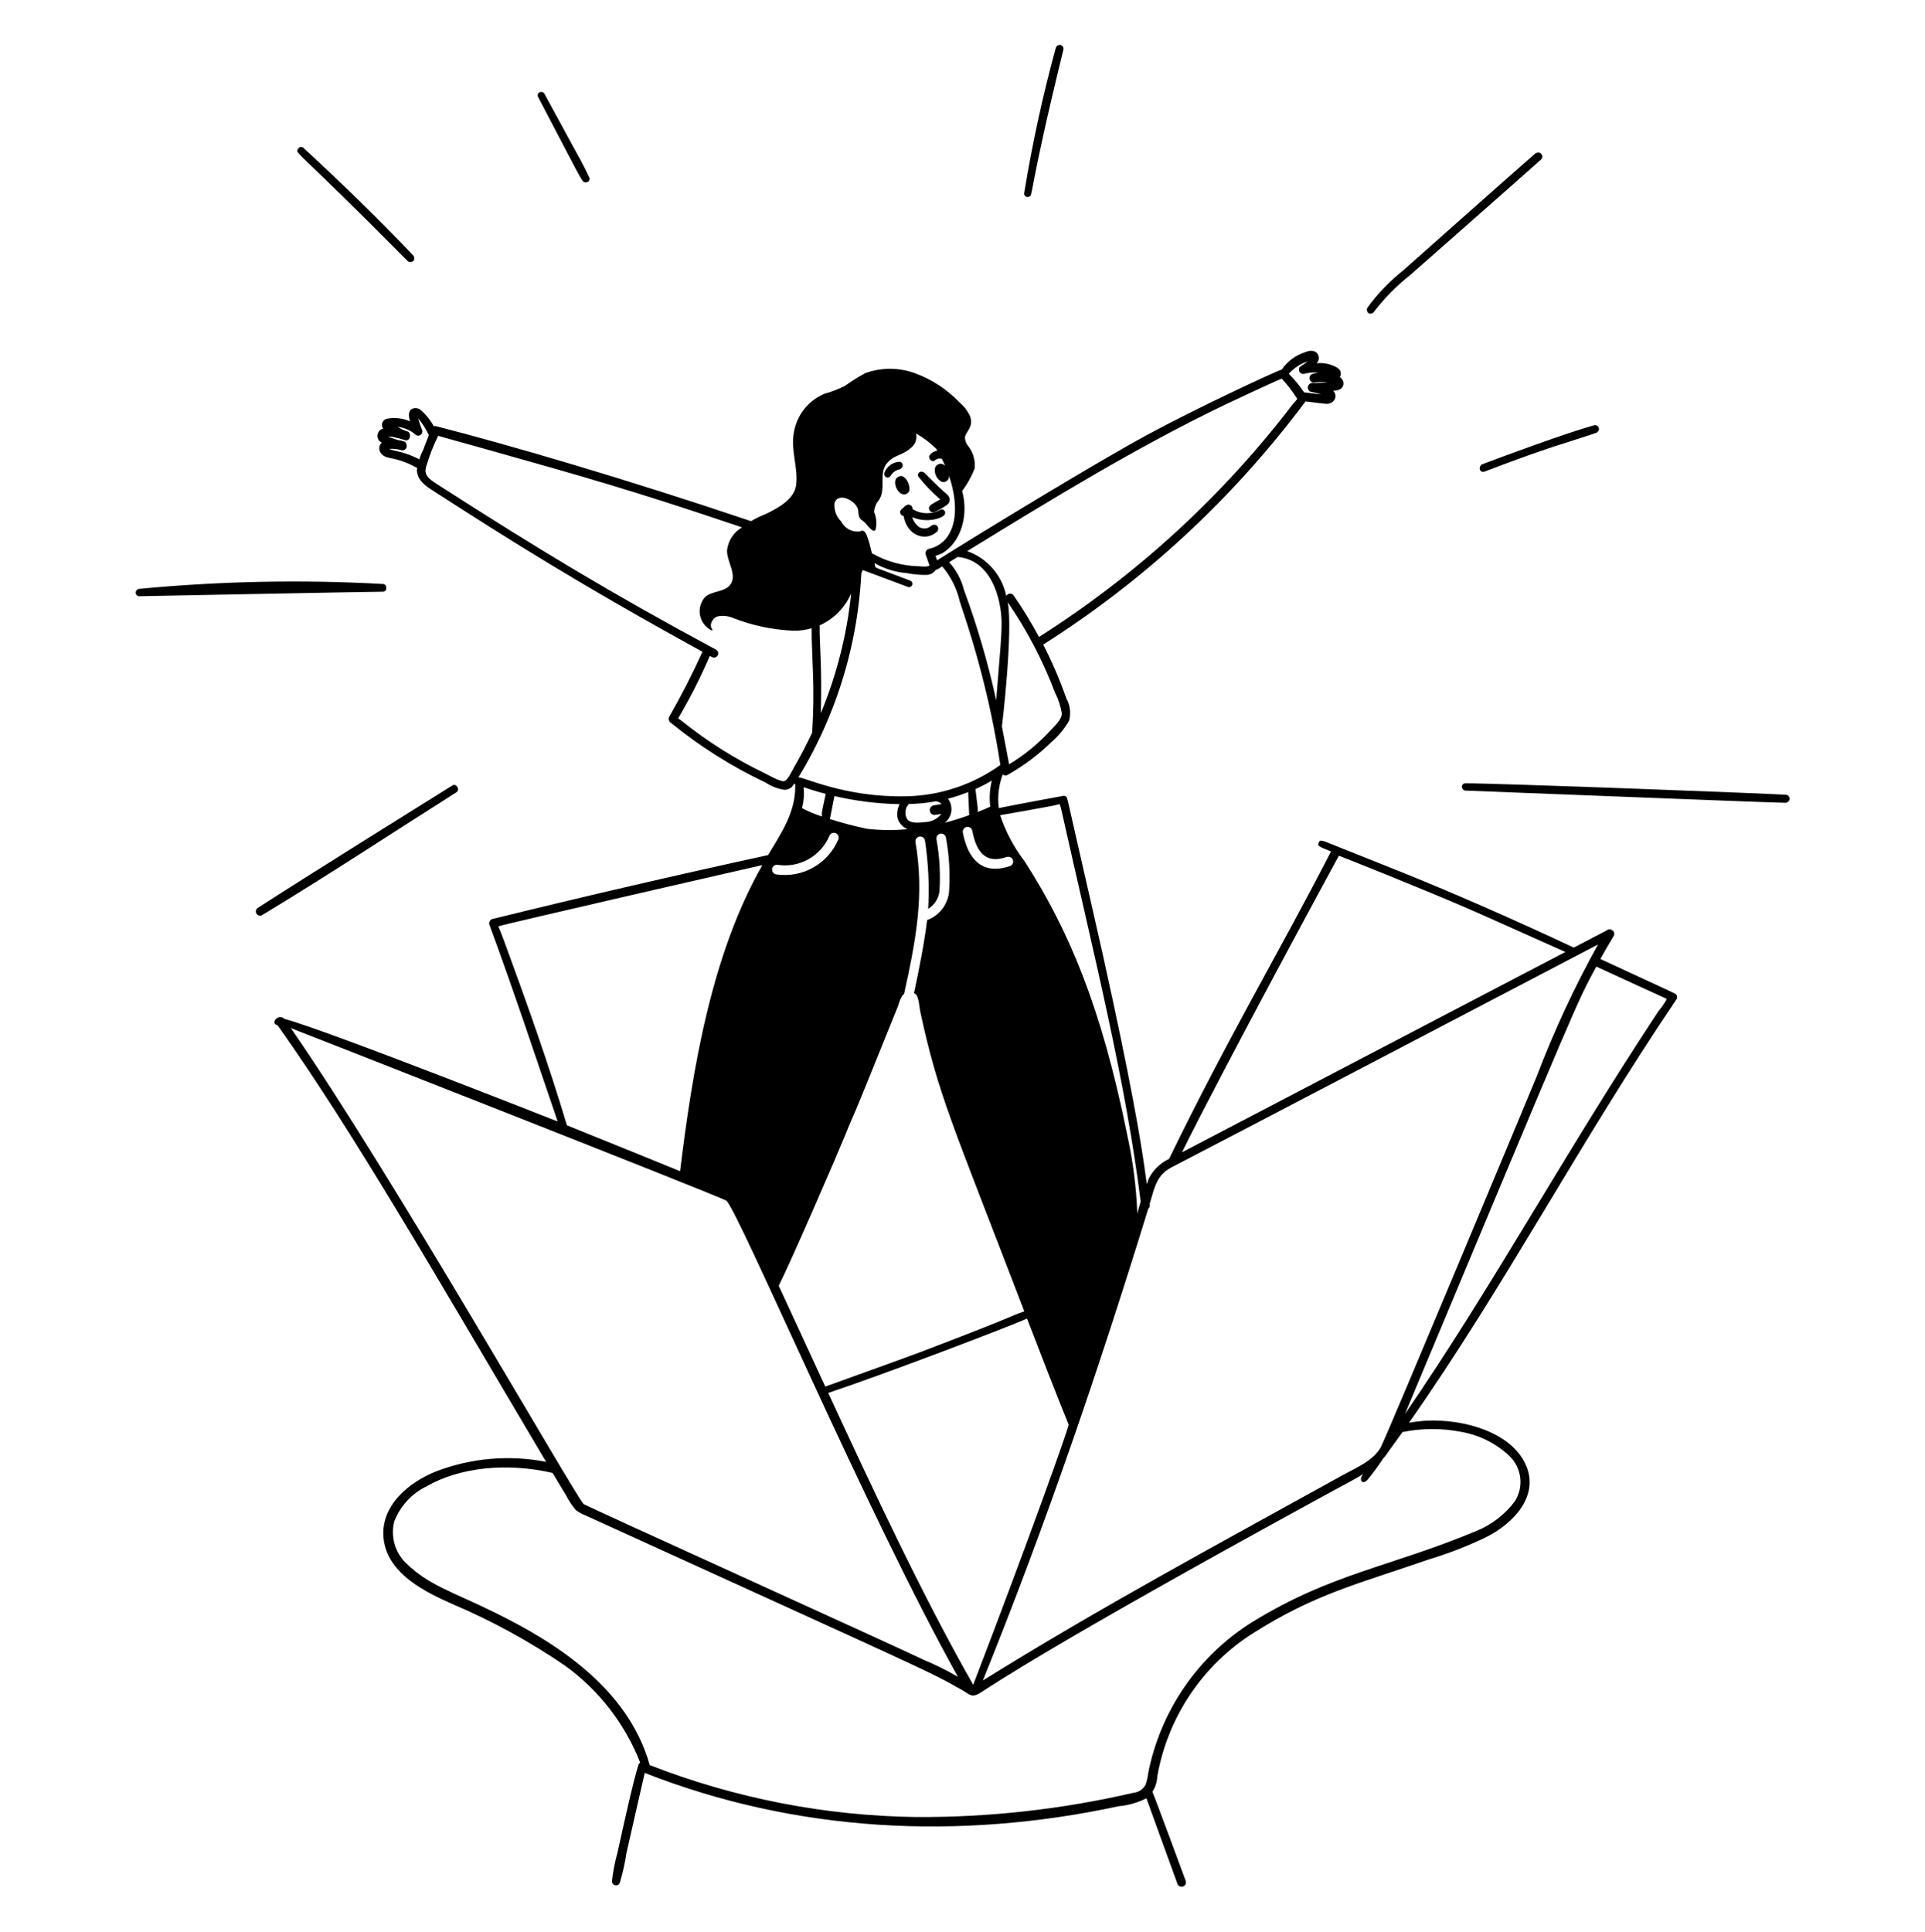 <svg width="287" height="288" viewBox="0 0 287 288" fill="none" xmlns="http://www.w3.org/2000/svg">
<path d="M134.782 73.71C134.961 73.711 135.135 73.654 135.279 73.548C135.423 73.442 135.529 73.292 135.582 73.121C135.628 72.577 135.488 72.034 135.186 71.58C134.848 71.102 134.468 70.759 133.844 71.125C132.936 71.658 133.749 73.71 134.782 73.71Z" fill="black"/>
<path d="M137.061 71.229C137.993 72.402 139.039 73.48 140.182 74.447C138.994 75.127 138.499 75.311 138.496 75.787C138.504 75.941 138.563 76.088 138.664 76.204C138.749 76.28 138.852 76.334 138.963 76.359C139.074 76.384 139.19 76.38 139.299 76.348C139.961 76.049 140.594 75.688 141.188 75.269C141.314 75.183 141.417 75.067 141.488 74.931C141.558 74.795 141.595 74.644 141.594 74.49C141.582 73.948 141.079 73.578 140.81 73.383C139.786 72.489 138.834 71.461 137.797 70.461C137.668 70.37 137.514 70.319 137.356 70.317C137.25 70.317 137.147 70.351 137.061 70.413C136.975 70.476 136.911 70.564 136.879 70.665C136.846 70.767 136.846 70.876 136.878 70.977C136.911 71.078 136.975 71.166 137.061 71.229Z" fill="black"/>
<path d="M140.162 76.011C139.525 76.359 138.808 76.531 138.083 76.51C137.358 76.488 136.652 76.273 136.038 75.887C136.048 75.802 136.04 75.716 136.013 75.635C135.986 75.555 135.942 75.481 135.883 75.419C135.825 75.357 135.753 75.309 135.674 75.279C135.595 75.248 135.51 75.236 135.425 75.242C135.108 75.242 134.994 75.402 134.382 75.942C134.301 76.016 134.244 76.112 134.217 76.218C134.191 76.325 134.195 76.436 134.231 76.54C134.266 76.644 134.331 76.735 134.417 76.802C134.503 76.87 134.607 76.91 134.716 76.919C135.19 79.825 137.971 80.856 139.72 79.251C140.17 78.722 139.594 77.877 138.83 78.387C138.572 78.631 138.236 78.774 137.881 78.791C137.527 78.808 137.179 78.697 136.899 78.479C136.466 78.117 136.149 77.634 135.989 77.092C138.095 78.046 140.554 77.291 140.858 76.683C140.909 76.587 140.928 76.476 140.911 76.367C140.893 76.259 140.842 76.159 140.763 76.083C140.684 76.007 140.583 75.959 140.474 75.946C140.366 75.933 140.256 75.956 140.162 76.011Z" fill="black"/>
<path d="M133.819 70.049C134.766 69.956 134.752 68.944 134.155 68.84C133.652 68.853 133.165 69.016 132.755 69.308C132.345 69.6 132.03 70.008 131.852 70.48C131.819 70.569 131.811 70.665 131.829 70.758C131.846 70.851 131.888 70.938 131.95 71.01C132.012 71.081 132.091 71.135 132.181 71.165C132.271 71.195 132.367 71.2 132.459 71.18C132.848 71.089 132.727 70.748 133.366 70.294C133.506 70.193 133.658 70.111 133.819 70.049Z" fill="black"/>
<path d="M68.043 118.119C68.627 117.753 68.053 116.722 67.449 117.098C64.55 118.915 45.12 131.007 38.386 135.386C38.261 135.482 38.178 135.622 38.151 135.778C38.125 135.934 38.158 136.094 38.244 136.226C38.33 136.358 38.463 136.453 38.615 136.492C38.768 136.53 38.929 136.51 39.068 136.434C48.79 130.573 58.36 124.252 68.043 118.119Z" fill="black"/>
<path d="M57.077 88.218C57.15 88.222 57.224 88.209 57.292 88.18C57.36 88.152 57.42 88.108 57.469 88.053C57.517 87.997 57.553 87.931 57.572 87.86C57.592 87.789 57.595 87.714 57.582 87.642C57.592 87.573 57.588 87.503 57.57 87.436C57.551 87.369 57.519 87.306 57.476 87.252C57.432 87.198 57.378 87.153 57.317 87.121C57.255 87.089 57.188 87.07 57.118 87.066C44.983 86.394 32.813 86.638 20.714 87.796C20.584 87.814 20.465 87.879 20.378 87.977C20.29 88.076 20.241 88.202 20.238 88.334C20.234 88.465 20.277 88.594 20.36 88.697C20.442 88.799 20.558 88.869 20.687 88.894C20.687 88.894 55.866 88.202 57.077 88.218Z" fill="black"/>
<path d="M60.776 38.913C60.847 38.973 60.93 39.017 61.019 39.041C61.108 39.066 61.201 39.07 61.292 39.055C61.384 39.039 61.47 39.004 61.546 38.951C61.622 38.898 61.686 38.829 61.732 38.749C61.774 38.639 61.785 38.519 61.765 38.403C61.745 38.287 61.694 38.178 61.617 38.088C56.682 32.903 51.317 27.647 45.231 22.041C45.174 21.988 45.105 21.949 45.031 21.927C44.956 21.905 44.877 21.901 44.801 21.915C44.724 21.929 44.652 21.961 44.59 22.008C44.528 22.054 44.477 22.115 44.442 22.185C44.032 23.009 43.637 21.616 60.776 38.913Z" fill="black"/>
<path d="M82.445 18.697C86.86 27.119 86.8 27.177 87.278 27.177H87.409C87.5 27.177 87.589 27.151 87.667 27.104C87.745 27.056 87.808 26.988 87.851 26.907C87.893 26.826 87.913 26.735 87.908 26.644C87.903 26.552 87.873 26.464 87.822 26.388C87.084 24.779 86.205 23.202 85.355 21.674C85.078 21.178 81.778 15.08 81.172 13.976C81.124 13.885 81.05 13.811 80.96 13.763C80.87 13.714 80.767 13.694 80.665 13.705C80.579 13.705 80.495 13.728 80.42 13.771C80.345 13.813 80.282 13.875 80.237 13.948C80.193 14.023 80.168 14.107 80.165 14.193C80.162 14.28 80.181 14.365 80.221 14.442C80.953 15.859 81.702 17.279 82.445 18.697Z" fill="black"/>
<path d="M153.386 29.333C154.146 29.035 153.084 29.679 158.552 7.375C158.571 7.27 158.562 7.163 158.525 7.064C158.487 6.965 158.423 6.878 158.34 6.813C158.257 6.748 158.157 6.707 158.052 6.695C157.947 6.683 157.841 6.701 157.745 6.745C157.59 6.822 157.471 6.957 157.414 7.121C155.465 14.254 153.892 21.484 152.701 28.783C152.686 28.872 152.695 28.963 152.726 29.047C152.758 29.131 152.812 29.205 152.882 29.261C152.952 29.317 153.035 29.353 153.124 29.366C153.212 29.379 153.303 29.367 153.386 29.333Z" fill="black"/>
<path d="M204.8 46.548C206.383 44.463 208.226 42.59 210.283 40.975C210.283 40.975 226.58 26.63 229.722 23.813C230.26 23.348 229.736 22.398 228.898 22.882C225.995 25.389 209.215 40.306 209.215 40.306C207.191 41.907 205.394 43.778 203.873 45.867C203.793 46.005 203.768 46.169 203.802 46.325C203.837 46.48 203.93 46.617 204.061 46.708C204.185 46.762 204.323 46.776 204.456 46.748C204.589 46.719 204.709 46.649 204.8 46.548Z" fill="black"/>
<path d="M220.951 69.224C220.762 69.294 220.683 69.493 220.625 69.724C220.603 69.813 220.605 69.907 220.632 69.995C220.659 70.083 220.709 70.162 220.778 70.224C220.847 70.285 220.931 70.326 221.021 70.343C221.112 70.36 221.205 70.351 221.291 70.318C231.569 66.386 233.372 66.115 238.02 64.514C238.161 64.443 238.274 64.327 238.34 64.184C238.382 64.087 238.395 63.98 238.38 63.876C238.365 63.771 238.322 63.673 238.255 63.591C238.188 63.51 238.1 63.449 238.001 63.414C237.902 63.379 237.795 63.373 237.692 63.395C233.634 64.511 224.85 67.754 220.951 69.224Z" fill="black"/>
<path d="M266.431 118.511C266.098 118.38 221.713 116.716 218.447 116.783C218.359 116.785 218.273 116.81 218.198 116.856C218.123 116.902 218.061 116.967 218.019 117.044C217.976 117.121 217.955 117.208 217.957 117.296C217.958 117.385 217.983 117.471 218.028 117.546C218.067 117.638 218.131 117.716 218.212 117.773C218.293 117.829 218.389 117.862 218.487 117.866C222.723 118.01 264.232 119.685 266.207 119.685C266.346 119.682 266.481 119.632 266.588 119.541C266.694 119.451 266.767 119.327 266.793 119.189C266.819 119.052 266.798 118.909 266.732 118.786C266.666 118.662 266.559 118.565 266.431 118.511Z" fill="black"/>
<path d="M249.899 148.26C249.779 148.116 250.462 148.461 238.596 142.971C239.25 141.796 239.927 140.631 240.626 139.476C240.679 139.333 240.682 139.177 240.637 139.032C240.592 138.888 240.5 138.762 240.376 138.675C240.252 138.588 240.103 138.544 239.952 138.551C239.8 138.558 239.656 138.615 239.54 138.712L234.64 141.274C225.599 137.036 217.289 133.392 209.275 130.146C206.007 128.827 197.34 125.394 197.311 125.375L197.299 125.397C196.776 125.244 196.725 125.358 196.614 125.633C196.413 126.133 196.441 126.123 198.442 126.94C190.529 142.3 183.087 154.691 174.298 172.777C172.988 173.39 171.921 174.426 171.267 175.719C170.382 177.973 172.622 177.986 162.657 134.554C158.863 118.014 159.159 118.943 158.963 118.781C158.878 118.71 158.775 118.664 158.666 118.648C158.556 118.631 158.444 118.645 158.342 118.688C158.342 118.688 151.425 119.954 148.908 120.476C148.693 118.779 148.897 117.055 149.504 115.456C149.602 115.548 149.728 115.604 149.862 115.615C149.996 115.626 150.13 115.591 150.241 115.517C152.628 114.17 154.83 112.517 156.792 110.599C157.825 109.706 158.702 108.645 159.387 107.462C159.696 106.337 159.55 105.136 158.981 104.119C158.019 101.369 156.868 98.689 155.537 96.099C170.665 86.508 183.917 74.223 194.64 59.848C195.036 59.897 197.562 60.211 197.74 60.211C198.987 60.211 199.505 59.011 198.76 58.265C199.294 58.248 200.122 58.133 200.281 57.348C200.317 57.13 200.286 56.906 200.19 56.707C200.095 56.507 199.941 56.342 199.749 56.234C199.819 56.122 199.867 55.998 199.888 55.868C199.91 55.738 199.906 55.605 199.875 55.477C199.845 55.349 199.789 55.228 199.712 55.122C199.634 55.016 199.536 54.926 199.423 54.858C198.486 54.285 197.386 54.04 196.295 54.161C196.424 54.037 196.52 53.883 196.575 53.713C196.629 53.542 196.642 53.361 196.61 53.184C196.578 53.008 196.503 52.843 196.392 52.702C196.281 52.562 196.137 52.451 195.974 52.38C195.538 52.241 195.065 52.279 194.658 52.487C193.206 52.928 191.947 53.851 191.087 55.105C190.499 55.224 178.709 60.675 170.997 64.853C163.377 68.989 146.331 79.367 139.723 83.533C139.634 83.317 139.531 83.059 139.472 82.871C139.787 82.776 140.097 82.664 140.4 82.534C143.308 80.832 144.239 77.023 143.613 73.908C143.569 73.673 143.498 73.447 143.448 73.214C144.217 72.178 144.844 71.044 145.314 69.842C145.377 69.233 145.32 68.619 145.145 68.033C144.97 67.447 144.681 66.902 144.295 66.429C144.024 66.077 143.873 65.647 143.864 65.202C143.965 64.319 145.443 63.49 144.438 61.677C144.101 61.053 143.649 60.499 143.105 60.045C141.231 58.068 138.925 56.555 136.368 55.624C133.99 54.772 131.391 54.772 129.014 55.624C127.965 56.194 126.953 56.829 125.983 57.524C125.017 58.018 124.003 58.41 122.956 58.693C121.754 59.188 120.7 59.985 119.893 61.007C119.087 62.029 118.556 63.242 118.351 64.529C117.877 67.178 119.017 69.713 118.7 72.305C118.449 74.347 116.203 75.668 114.039 76.69C113.322 76.961 112.632 77.299 111.977 77.698C93.156 71.362 75.909 66.331 65.126 63.568C64.983 63.507 64.823 63.503 64.678 63.559C64.16 62.615 63.476 61.773 62.661 61.072C62.485 60.952 62.282 60.878 62.071 60.857C61.86 60.836 61.647 60.868 61.451 60.951C60.807 61.284 60.937 62.116 61.134 62.814C60.057 62.347 58.866 62.211 57.713 62.426C57.557 62.453 57.412 62.52 57.289 62.62C57.167 62.72 57.072 62.849 57.013 62.996C56.954 63.143 56.933 63.303 56.953 63.46C56.972 63.617 57.031 63.767 57.124 63.894C56.9 63.95 56.698 64.074 56.547 64.249C56.396 64.425 56.304 64.643 56.282 64.874C56.261 65.105 56.312 65.337 56.428 65.537C56.544 65.738 56.72 65.897 56.931 65.993C56.718 66.177 56.583 66.436 56.552 66.716C56.52 66.996 56.594 67.278 56.76 67.506C57.562 68.667 58.673 67.826 62.213 69.768C62.2 69.85 62.171 69.922 62.158 70.004C62.158 71.614 63.519 72.487 64.611 73.19C75.927 80.473 86.459 87.14 104.73 97.167C103.224 100.469 101.559 103.738 99.761 106.886C99.698 107.009 99.676 107.149 99.697 107.286C99.718 107.423 99.782 107.55 99.879 107.649C104.253 111.231 109.047 114.262 114.156 116.675C114.992 117.235 115.942 117.601 116.937 117.748C117.338 117.756 117.728 117.616 118.034 117.356C118.178 117.187 118.297 117.006 118.426 116.829C118.468 116.846 118.511 116.859 118.552 116.876C118.729 120.855 116.594 124.055 114.509 127.483C100.823 130.463 86.997 133.664 73.324 137.033C73.176 137.1 73.057 137.219 72.989 137.367C72.922 137.516 72.91 137.684 72.957 137.84C76.513 147.479 79.751 157.257 83.145 167.197C83.002 167.14 48.692 153.582 42.373 151.891C41.57 151.049 40.151 152.558 41.385 152.856C52.891 169.059 65.176 190.554 81.422 217.944C75.965 216.879 70.321 217.357 65.12 219.325C61.012 220.918 56.477 224.581 57.228 229.669C57.964 234.709 63.463 237.386 67.573 239.193C73.38 241.669 78.934 244.707 84.154 248.265C89.236 251.906 93.159 256.947 95.448 262.777C95.33 262.847 95.241 262.955 95.195 263.084C94.383 265.592 92.712 273.263 92.075 276.161C91.678 277.575 91.397 279.02 91.237 280.481C91.239 280.628 91.294 280.771 91.392 280.881C91.49 280.991 91.625 281.062 91.772 281.08C91.918 281.097 92.066 281.061 92.188 280.977C92.309 280.893 92.396 280.768 92.433 280.624C92.856 279.2 93.178 277.748 93.398 276.279C93.703 274.85 95.846 265.559 96.125 264.314C118.654 273.164 142.953 274.408 166.796 269.28C168.233 269.153 169.633 268.752 170.92 268.098C171.248 269.05 175.548 280.855 175.548 280.855C175.606 281.019 175.727 281.152 175.884 281.226C176.04 281.301 176.22 281.31 176.383 281.251C176.546 281.192 176.679 281.071 176.753 280.914C176.827 280.757 176.836 280.576 176.778 280.413C176.778 280.413 172.412 268.562 171.811 267.124C172.259 266.441 172.512 265.647 172.54 264.829C173.305 260.478 174.967 256.335 177.419 252.665C179.871 248.995 183.06 245.879 186.781 243.517C196.09 237.594 202.676 236.084 213.003 232.495C215.9 231.624 218.726 230.529 221.455 229.221C225.72 227.128 229.749 222.819 227.314 218.042C224.945 213.392 218.067 211.545 212.693 211.803C211.813 211.853 210.938 211.957 210.071 212.114C224.392 191.69 235.396 170.498 249.902 149.056C249.995 148.944 250.045 148.803 250.044 148.657C250.044 148.512 249.993 148.371 249.899 148.26ZM199.608 127.583C199.752 127.583 212.465 132.673 218.876 135.458C221.925 136.783 231.627 141.148 233.381 141.928L176.226 171.791C182.506 159.071 199.517 127.727 199.608 127.583ZM171.175 180.239C171.255 180.167 171.319 180.078 171.362 179.978C171.405 179.879 171.427 179.772 171.425 179.663C171.425 179.604 171.408 179.544 171.401 179.485C172.174 176.906 172.454 175.14 174.771 173.975C177.281 172.714 238.105 140.884 238.25 140.808C234.737 147.137 231.682 153.71 229.106 160.478C228.389 162.241 206.981 213.569 205.859 215.781C204.667 217.833 202.181 218.821 200.091 219.976C181.856 230.069 164.017 239.651 146.541 250.539C155.953 227.249 163.785 204.248 171.18 180.241L171.175 180.239ZM133.811 121.983C133.926 122.348 134.118 122.683 134.375 122.967C134.632 123.25 134.946 123.474 135.297 123.624C133.297 123.813 131.283 123.794 129.286 123.568C127.413 123.177 125.56 122.691 123.736 122.114L124.407 118.685C127.594 119.424 130.849 119.828 134.119 119.889C133.791 120.534 133.683 121.27 133.811 121.983ZM139.338 121.502C139.68 121.464 140.019 121.409 140.354 121.336C140.055 121.719 139.673 122.028 139.238 122.241C138.802 122.454 138.324 122.565 137.839 122.566C137.13 122.652 135.811 122.815 135.287 122.18C135.06 121.827 134.956 121.408 134.993 120.99C135.029 120.571 135.203 120.177 135.488 119.869C136.862 119.841 138.231 119.703 139.582 119.457C139.604 119.457 139.625 119.486 139.647 119.487C139.927 119.52 140.183 119.659 140.364 119.876L139.216 120.072C139.039 120.102 138.879 120.198 138.769 120.34C138.659 120.483 138.606 120.662 138.621 120.842C138.636 121.022 138.718 121.19 138.851 121.312C138.983 121.434 139.157 121.502 139.337 121.502H139.338ZM133.897 149.956C134.009 149.512 134.375 148.414 134.784 148.191C136.556 140.193 137.843 133.4 136.488 125.555C136.456 125.367 136.499 125.173 136.609 125.017C136.719 124.861 136.886 124.755 137.073 124.722C137.261 124.69 137.454 124.733 137.609 124.843C137.765 124.953 137.871 125.121 137.903 125.309C138.414 128.679 138.574 132.093 138.38 135.496C138.837 135.215 139.226 134.835 139.518 134.383C139.809 133.932 139.995 133.42 140.063 132.886C140.233 130.296 140.084 127.695 139.62 125.142C139.601 125.048 139.601 124.951 139.62 124.857C139.639 124.764 139.676 124.674 139.73 124.595C139.783 124.516 139.852 124.448 139.932 124.396C140.012 124.344 140.102 124.308 140.196 124.291C140.29 124.274 140.386 124.276 140.48 124.297C140.573 124.318 140.661 124.358 140.739 124.413C140.816 124.469 140.882 124.539 140.933 124.62C140.983 124.702 141.017 124.792 141.032 124.887C141.529 127.593 141.681 130.351 141.482 133.095C141.363 134.009 140.996 134.872 140.422 135.591C139.847 136.309 139.087 136.856 138.223 137.17C137.847 140.347 136.988 144.709 136.266 148.087C136.306 148.097 136.345 148.11 136.384 148.124C136.991 148.368 137.065 150.209 137.203 150.833C139.904 163.306 141.835 167.105 152.715 195.503C150.207 196.367 152.41 195.781 137.648 201.417C134.903 202.466 125.149 205.946 123.044 206.718C122.141 204.762 117.536 194.766 116.107 191.694C118.087 187.724 124.759 172.282 125.676 170.038C128.9 162.154 124.723 172.738 133.897 149.956ZM141.337 119.078C142.359 118.811 143.363 118.481 144.344 118.089L144.5 121.526C143.285 121.958 142.072 122.356 140.867 122.668C141.396 122.25 141.742 121.64 141.83 120.969C141.918 120.298 141.741 119.62 141.337 119.078ZM153.123 196.573C155.151 201.858 157.201 207.137 159.324 212.387C159.395 212.714 153.417 229.51 145.097 251.181C137.668 238.169 130.236 222.271 123.482 207.665C131.552 204.984 150.65 197.711 153.123 196.573ZM157.467 120.014C157.637 119.96 157.81 119.916 157.985 119.88C158.119 120.237 158.223 120.604 158.296 120.977C163.268 143.187 167.797 161.031 170.063 179.139C169.875 179.734 169.726 180.333 169.561 180.93C169.414 177.029 168.921 173.149 168.086 169.336C164.175 149.896 159.243 138.548 152.833 128.504C151.213 126.409 149.956 124.055 149.115 121.54C149.647 121.45 156.954 120.167 157.467 120.014ZM149.901 127.819C150.021 127.762 150.151 127.732 150.283 127.73C150.415 127.728 150.546 127.755 150.666 127.809C150.803 127.879 150.913 127.991 150.981 128.129C151.05 128.266 151.072 128.422 151.046 128.574C151.019 128.725 150.945 128.864 150.834 128.971C150.723 129.077 150.582 129.144 150.429 129.164C146.463 130.443 144.308 128.133 143.553 124.131C143.518 123.943 143.558 123.749 143.666 123.592C143.773 123.434 143.938 123.325 144.126 123.29C144.313 123.255 144.506 123.295 144.663 123.403C144.82 123.511 144.928 123.677 144.964 123.865C145.548 126.962 146.915 128.8 149.901 127.819ZM147.64 120.266C147.006 120.554 146.373 120.826 145.74 121.075C145.822 120.643 145.817 120.871 145.434 117.64C146.269 117.263 147.084 116.841 147.874 116.377C147.556 117.647 147.476 118.966 147.64 120.266ZM157.289 103.247C157.794 104.23 158.139 105.288 158.31 106.38C158.31 107.293 157.183 108.285 156.535 108.989C154.748 110.919 152.701 112.588 150.454 113.95C150.429 113.806 149.403 108.425 149.373 108.278C149.422 108.134 151.065 94.022 150.246 89.784C153.126 93.97 155.491 98.491 157.289 103.247ZM195.002 53.855C193.844 54.761 193.805 54.582 193.69 54.863C193.646 54.988 193.639 55.123 193.669 55.252C193.7 55.382 193.767 55.499 193.863 55.591C193.941 55.657 194.034 55.705 194.133 55.729C194.233 55.754 194.336 55.756 194.437 55.735C195.132 55.55 195.855 55.488 196.572 55.551C196.28 55.59 195.992 55.654 195.711 55.743C195.555 55.785 195.42 55.885 195.332 56.022C195.245 56.158 195.212 56.323 195.239 56.483C195.265 56.644 195.351 56.788 195.478 56.889C195.605 56.99 195.765 57.039 195.926 57.029C196.561 56.94 197.205 56.94 197.84 57.029C198.117 57.036 197.932 57.041 195.975 57.115C194.857 56.861 194.639 58.323 195.544 58.435C196.027 58.524 196.503 58.648 196.968 58.807C196.583 58.762 194.896 58.548 194.424 58.497C193.76 57.496 192.996 56.567 192.142 55.724C192.914 54.861 193.901 54.219 195.002 53.865V53.855ZM182.675 60.319C182.819 60.25 190.962 56.411 191.107 56.467C191.975 57.39 192.748 58.398 193.413 59.477C193.215 59.735 193.002 59.982 192.778 60.218C182.296 73.95 169.475 85.713 154.908 94.962C153.767 92.831 152.506 90.766 151.13 88.779C151.067 88.687 150.981 88.613 150.88 88.564C150.78 88.516 150.669 88.494 150.558 88.502C150.447 88.509 150.34 88.545 150.247 88.607C150.154 88.668 150.078 88.753 150.028 88.853C149.714 87.328 149.012 85.91 147.99 84.738C146.969 83.566 145.663 82.679 144.199 82.164C156.573 74.563 169.37 66.708 182.675 60.319ZM142.782 83.035C147.868 83.494 149.29 89.371 149.326 92.781C149.326 95.07 149.158 96.433 148.524 104.397C147.303 98.807 145.698 93.308 143.719 87.941C143.328 86.406 142.569 84.99 141.508 83.817L142.782 83.035ZM139.516 84.966C139.833 84.871 139.788 84.872 140.483 84.446C141.766 85.964 142.666 87.77 143.107 89.711C143.653 91.421 144.599 94.031 145.908 98.822C147.275 103.83 148.356 108.914 149.144 114.047C145.057 116.981 140.183 118.608 135.16 118.715C125.927 118.931 119.702 115.753 119.029 115.904C120.607 113.33 121.998 110.645 123.19 107.869C126.255 100.776 128.026 93.187 128.417 85.466C128.458 85.375 128.595 85.057 128.622 84.987C138.53 88.688 128.932 85.093 135.332 87.499C135.394 87.525 135.461 87.537 135.528 87.537C135.595 87.536 135.662 87.522 135.723 87.495C135.785 87.468 135.841 87.429 135.887 87.38C135.933 87.331 135.969 87.273 135.993 87.21C136.017 87.147 136.027 87.079 136.025 87.012C136.022 86.945 136.006 86.878 135.977 86.817C135.948 86.756 135.907 86.702 135.857 86.657C135.807 86.612 135.749 86.578 135.685 86.556C129.945 84.396 130.789 84.737 130.493 84.532C130.473 84.377 130.443 84.223 130.404 84.072C130.404 84.027 130.383 83.994 130.377 83.952C131.851 84.799 133.494 85.307 135.187 85.441C136.165 85.641 137.163 85.731 138.162 85.71C138.429 85.702 138.69 85.63 138.924 85.501C139.158 85.372 139.358 85.188 139.508 84.966H139.516ZM122.56 121.732C121.53 121.403 120.529 120.986 119.57 120.485C119.844 119.466 119.927 118.405 119.812 117.356C120.896 117.737 121.996 118.067 123.113 118.357C122.539 121.052 122.481 121.103 122.56 121.732ZM124.414 75.031C124.931 73.214 127.81 74.703 127.952 76.116C127.942 76.514 128.026 76.908 128.196 77.268C128.437 77.61 128.646 77.534 129.17 78.16C129.58 78.65 130.318 79.533 130.54 78.934C130.751 78.072 130.673 77.165 130.318 76.352C130.351 75.684 130.607 75.046 131.045 74.542C132.136 72.893 131.012 70.775 132.117 69.207C133.331 67.666 134.336 68.111 135.96 66.645C136.234 66.394 136.433 66.072 136.538 65.715C136.643 65.359 136.648 64.98 136.554 64.62C137.663 65.238 138.68 66.009 139.577 66.91C139.635 67.002 139.693 67.096 139.749 67.189H139.73C139.295 67.251 138.9 67.48 138.629 67.827C138.272 68.285 138.916 68.979 139.347 68.667C139.497 68.527 139.68 68.428 139.878 68.379C140.051 68.34 140.232 68.347 140.402 68.4H140.417C140.594 68.749 140.766 69.1 140.921 69.46C140.824 69.343 140.699 69.253 140.557 69.199C140.416 69.144 140.263 69.127 140.113 69.149C139.963 69.171 139.821 69.23 139.7 69.323C139.58 69.415 139.485 69.537 139.424 69.676C139.338 70.037 139.357 70.416 139.481 70.766C139.605 71.117 139.828 71.423 140.122 71.649C140.249 71.764 140.408 71.836 140.578 71.855C140.747 71.875 140.919 71.84 141.068 71.757C141.217 71.674 141.337 71.546 141.41 71.391C141.483 71.236 141.506 71.061 141.475 70.893C142.419 73.672 142.92 77.175 141.485 79.647C141.17 80.203 140.74 80.684 140.224 81.059C139.707 81.433 139.117 81.692 138.492 81.818C138.403 81.841 138.319 81.883 138.246 81.939C138.173 81.996 138.113 82.067 138.068 82.147C138.023 82.228 137.995 82.317 137.985 82.409C137.975 82.501 137.984 82.594 138.011 82.682C138.272 83.451 138.441 83.879 138.585 84.308C138.327 84.541 137.476 84.465 137.006 84.422C134.606 84.378 132.253 83.743 130.154 82.573C129.945 82.455 130.07 82.737 129.829 81.863C129.692 81.193 129.5 80.536 129.255 79.899C129.177 79.731 128.894 78.819 128.25 79.225C127.684 79.308 127.106 79.21 126.598 78.946C126.09 78.681 125.678 78.263 125.42 77.75C125.061 77.401 124.784 76.976 124.61 76.505C124.436 76.035 124.369 75.531 124.414 75.031ZM126.904 88.461C126.271 94.608 124.746 100.628 122.378 106.333C122.583 99.259 122.163 96.041 122.215 93.229C124.32 92.288 125.995 90.586 126.904 88.461ZM62.517 68.475C61.481 67.926 60.375 67.522 59.23 67.274C58.806 67.196 58.39 67.078 57.988 66.921C58.626 66.872 59.268 66.94 59.881 67.123C59.998 67.147 60.119 67.139 60.231 67.097C60.343 67.056 60.442 66.984 60.515 66.89C60.588 66.795 60.634 66.682 60.646 66.563C60.658 66.444 60.637 66.323 60.584 66.216C60.571 66.12 60.53 66.031 60.468 65.958C60.405 65.885 60.323 65.831 60.231 65.804C59.923 65.711 59.608 65.641 59.29 65.594L57.866 65.118C58.183 65.075 58.505 65.103 58.809 65.199C59.331 65.299 59.846 65.435 60.349 65.607C61.188 65.895 61.394 64.55 60.756 64.321C60.239 64.174 59.748 63.945 59.304 63.641C60.232 63.748 61.112 64.114 61.843 64.698C61.936 64.822 62.072 64.907 62.225 64.937C62.378 64.966 62.536 64.938 62.669 64.858C62.802 64.777 62.9 64.65 62.945 64.501C62.99 64.352 62.979 64.191 62.913 64.05C62.684 63.504 62.494 62.942 62.346 62.368C62.977 63.129 63.512 63.965 63.939 64.856L63.113 67.016C62.873 67.485 62.674 67.973 62.517 68.475ZM118.463 114.258C118.119 114.849 117.478 116.335 116.925 116.456C116.324 116.588 114.606 115.559 113.884 115.216C109.566 113.132 105.496 110.566 101.751 107.567C101.223 107.207 101.114 107.06 101.09 107.119C102.865 104.111 104.447 100.992 105.825 97.782C105.936 97.841 106.045 97.906 106.157 97.963C106.306 98.039 106.479 98.053 106.638 98.002C106.797 97.951 106.929 97.838 107.006 97.69C107.083 97.545 107.1 97.376 107.052 97.22C107.005 97.063 106.898 96.932 106.754 96.855C91.112 88.448 80.116 81.791 65.205 72.209C63.859 71.345 63.126 70.762 63.565 69.473C64.021 67.926 64.61 66.422 65.325 64.977C65.469 65.002 80.665 69.27 82.363 69.767C94.889 73.341 102.74 75.97 110.633 78.621C110.022 78.973 109.502 79.463 109.114 80.053C108.725 80.643 108.48 81.315 108.397 82.017C108.319 83.755 110.023 85.745 108.827 87.23C108.017 88.261 106.244 88.094 105.168 88.958C104.829 89.319 104.58 89.754 104.439 90.23C104.299 90.705 104.272 91.207 104.36 91.695C104.448 92.183 104.65 92.643 104.947 93.039C105.245 93.435 105.632 93.755 106.075 93.973C106.094 93.989 106.118 93.996 106.143 93.993C106.167 93.991 106.19 93.978 106.205 93.96C106.22 93.94 106.228 93.916 106.225 93.891C106.222 93.867 106.21 93.845 106.191 93.829C105.665 93.229 106.191 92.175 106.946 91.908C107.771 91.734 108.63 91.828 109.397 92.179C112.211 93.265 115.182 93.889 118.194 94.026C119.146 94.057 120.097 93.935 121.011 93.665C120.992 98.119 121.557 102.449 121.077 109.253C120.241 111.023 119.365 112.715 118.463 114.258ZM115.893 128.929C117.49 129.182 119.126 128.889 120.538 128.098C121.949 127.308 123.056 126.064 123.68 124.567C123.762 124.4 123.906 124.271 124.081 124.208C124.256 124.145 124.449 124.153 124.618 124.229C124.788 124.306 124.921 124.446 124.99 124.619C125.059 124.793 125.058 124.987 124.987 125.159C124.234 126.924 122.922 128.39 121.255 129.331C119.588 130.272 117.658 130.635 115.764 130.363C115.67 130.355 115.578 130.328 115.495 130.284C115.411 130.24 115.336 130.18 115.276 130.107C115.215 130.034 115.169 129.95 115.141 129.859C115.113 129.768 115.103 129.673 115.111 129.579C115.12 129.484 115.147 129.392 115.191 129.308C115.234 129.224 115.294 129.149 115.367 129.088C115.44 129.028 115.524 128.982 115.614 128.953C115.704 128.925 115.799 128.915 115.893 128.923V128.929ZM75.175 140.341C74.37 138.149 74.314 138.27 74.314 138.1C75.052 137.802 112.062 129.325 113.66 128.975C106.042 142.357 103.267 159.287 101.393 174.606C100.602 174.279 89.406 169.723 84.524 167.766C81.812 158.721 78.717 149.98 75.175 140.341ZM43.363 153.281C43.937 153.483 106.231 177.929 108.294 179.001C110.194 180.729 129.134 225.448 142.82 249.993C141.203 249.05 139.525 248.215 137.797 247.496C133.806 245.561 88.671 225.107 87.035 224.25C86.17 223.719 58.334 174.869 43.363 153.281ZM217.935 213.486C220.63 213.973 223.124 215.241 225.11 217.133C225.976 218.001 226.521 219.139 226.653 220.36C226.785 221.581 226.498 222.81 225.837 223.844C224.355 225.805 222.372 227.327 220.097 228.249C207.108 233.669 198.555 234.536 186.701 241.827C182.712 244.316 179.277 247.601 176.607 251.479C173.937 255.356 172.09 259.743 171.181 264.367C171.113 264.928 170.991 265.482 170.818 266.02C170.649 266.366 170.395 266.662 170.079 266.881C169.763 267.1 169.396 267.234 169.014 267.27C158.389 269.735 147.514 270.951 136.609 270.893C123.004 270.717 109.541 268.093 96.859 263.146V263.127L96.849 263.088C93.549 251.382 82.283 244.63 74.097 240.569C67.353 237.227 63.974 236.409 60.489 232.994C59.692 232.205 59.115 231.22 58.816 230.137C58.517 229.054 58.506 227.911 58.785 226.823C59.666 224.548 61.369 222.688 63.555 221.615C68.564 218.735 75.576 218.023 82.399 219.599C83.066 220.725 83.736 221.857 84.408 222.947C84.808 223.735 85.299 224.473 85.873 225.144C86.301 225.467 86.772 225.727 87.272 225.916C138.634 249.335 138.248 249.012 143.442 251.969C144.523 252.583 144.854 253.197 146.139 252.386C148.34 250.998 156.56 245.352 195.292 224.141C202.028 220.453 201.442 220.843 203.242 219.77C203.173 219.891 203.096 220.006 203.011 220.116C202.661 220.735 203.18 221.32 203.791 220.692L203.813 220.703C204.711 219.613 205.548 218.474 206.321 217.292C206.378 217.26 206.427 217.216 206.465 217.164C206.525 217.08 208.337 214.572 209.102 213.499C212.017 212.909 215.019 212.904 217.935 213.486ZM247.352 150.621C233.162 172.07 222.845 191.301 209.468 210.813C235.637 148.247 234.962 149.72 237.993 144.105C249.473 149.396 248.357 148.817 248.502 148.951C248.182 149.549 247.797 150.109 247.355 150.623L247.352 150.621Z" fill="black"/>
</svg>
